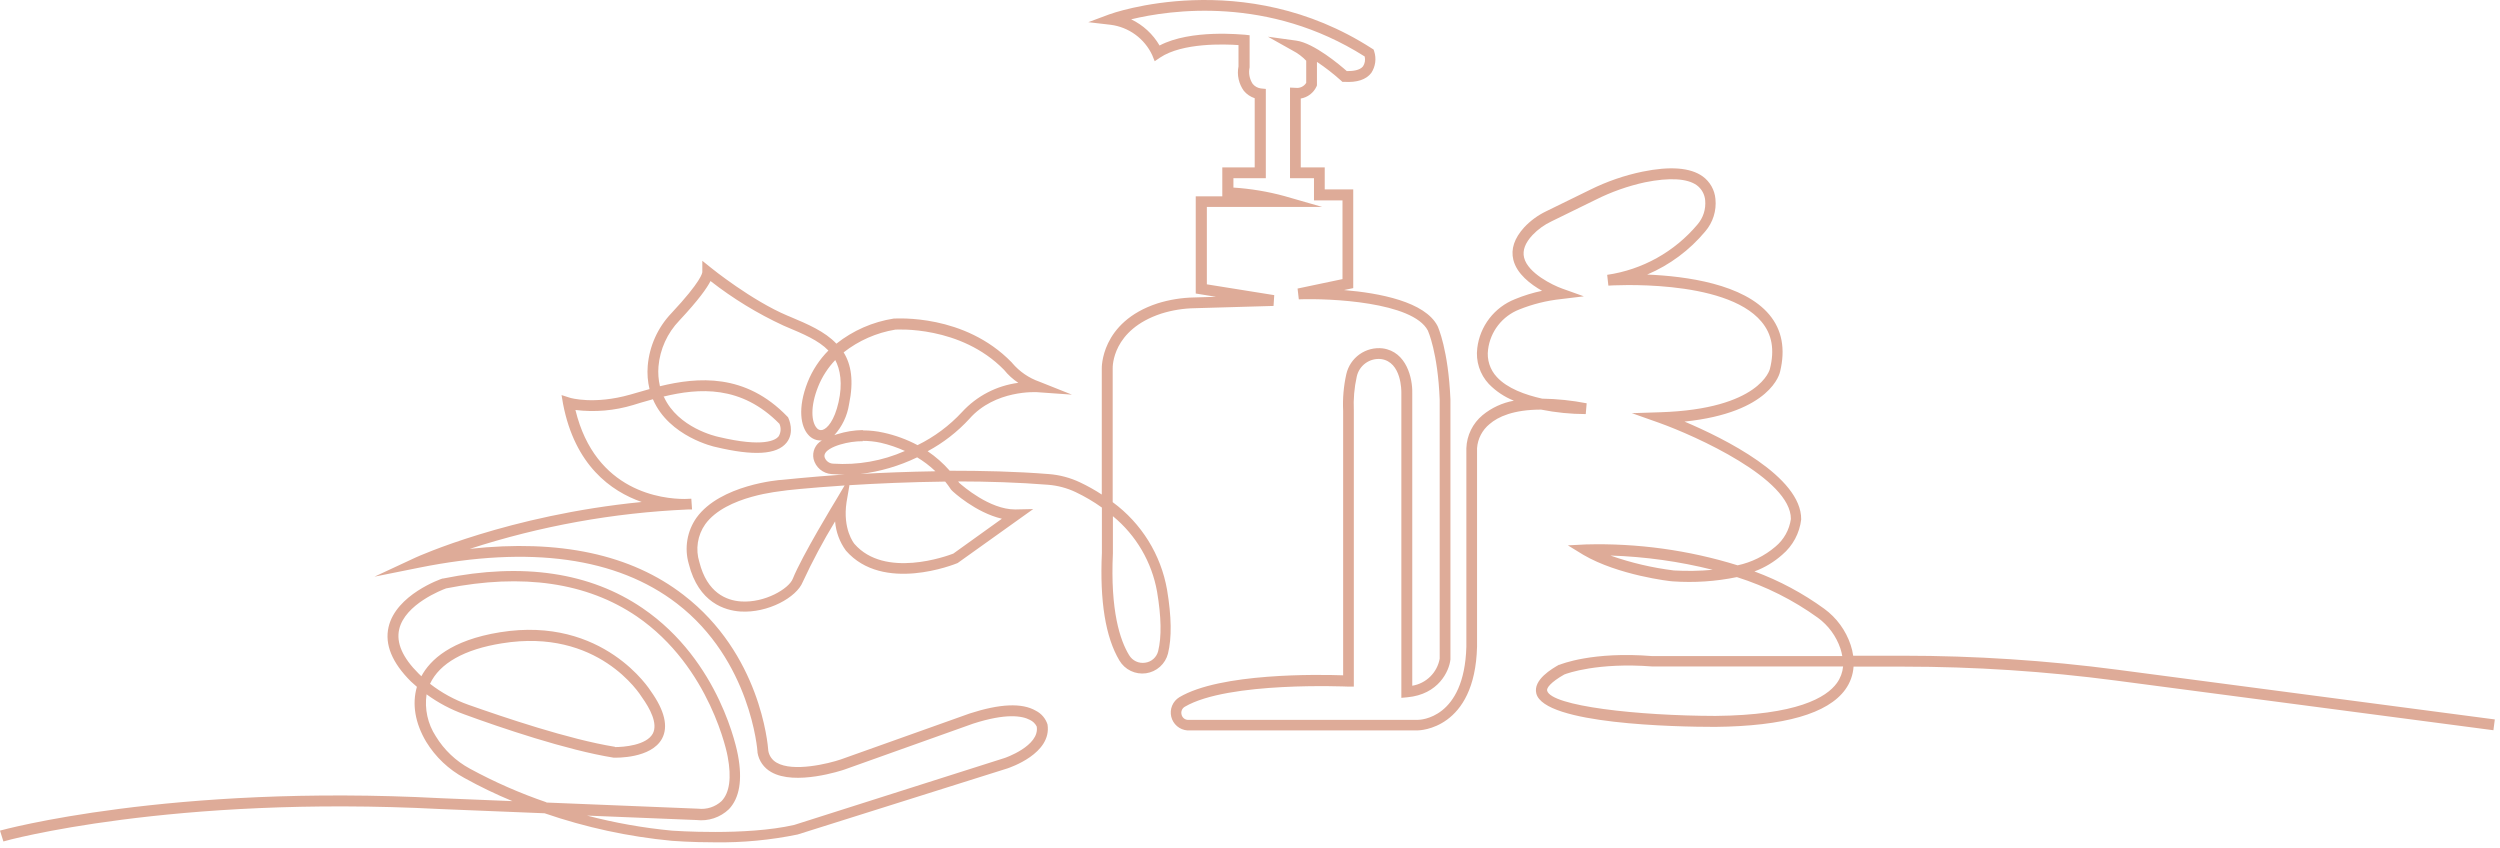 <svg width="463" height="157" viewBox="0 0 463 157" fill="none" xmlns="http://www.w3.org/2000/svg">
<path d="M132.43 155.999C128 155.999 124.67 155.739 124.43 155.719C116.399 154.957 108.488 153.245 100.86 150.619L81.63 149.839C31.75 147.239 0.89 155.719 0.63 155.839L0 153.829C0.31 153.739 31.46 145.179 81.68 147.829L94.9 148.369C91.854 147.111 88.882 145.678 86 144.079C83.093 142.509 80.654 140.197 78.93 137.379C76.87 133.919 76.28 130.379 77.21 127.199C76.83 126.859 76.45 126.509 76.09 126.199C72.61 122.729 71.22 119.349 71.96 116.139C73.33 110.139 81.65 107.219 81.96 107.139H82.08C96.88 104.139 109.3 106.019 119 112.629C133.43 122.469 136.54 139.159 136.67 139.869C137.53 144.439 136.96 147.799 134.99 149.869C134.198 150.623 133.25 151.193 132.213 151.539C131.176 151.884 130.076 151.997 128.99 151.869L108.72 151.049C113.89 152.401 119.16 153.334 124.48 153.839C124.6 153.839 138.1 154.839 147.08 152.779L186 140.399C186.06 140.399 192.6 138.149 192 134.549C191.728 134.007 191.28 133.574 190.73 133.319C189.29 132.559 186.3 132.059 180.22 134.019L156.37 142.529C155.98 142.659 147.26 145.579 142.8 142.969C142.14 142.597 141.572 142.081 141.137 141.459C140.703 140.838 140.413 140.127 140.29 139.379V139.249C140.29 139.089 139.08 122.309 125.36 111.769C114.26 103.239 98.21 100.999 77.65 105.129L69.35 106.799L77 103.239C77.19 103.159 94.2 95.399 118.84 92.969C113.12 90.969 106.47 86.169 104.28 74.819L104 73.169L105.6 73.679C105.6 73.679 110 74.999 116.76 73.069L118.08 72.689L120.29 72.059C119.95 70.65 119.839 69.194 119.96 67.749C120.267 64.093 121.817 60.653 124.35 57.999C129.91 52.059 130.07 50.529 130.07 50.369V48.299L131.7 49.609C131.77 49.679 139.23 55.679 145.86 58.469L146.3 58.649C149.57 60.029 152.75 61.369 154.9 63.649C157.976 61.209 161.631 59.607 165.51 58.999C166.09 58.999 178.6 58.099 187.35 67.099L187.46 67.229C188.806 68.817 190.554 70.016 192.52 70.699L198.52 73.089L192.03 72.629C191.96 72.629 184.29 72.149 179.53 77.569C177.307 79.987 174.694 82.016 171.8 83.569C173.312 84.592 174.687 85.805 175.89 87.179C181.89 87.179 188.16 87.309 194.25 87.799C196.262 87.955 198.228 88.481 200.05 89.349C201.433 90.004 202.769 90.752 204.05 91.589V68.269C204.05 68.269 203.76 59.649 214.39 56.179C216.577 55.5 218.85 55.133 221.14 55.089L225.21 54.969L221.45 54.359V36.359H226.37V30.999H232.37V18.189C231.591 17.934 230.898 17.466 230.37 16.839C229.898 16.191 229.566 15.452 229.394 14.669C229.222 13.886 229.214 13.076 229.37 12.289V8.349C226.76 8.169 219.01 7.889 214.85 10.659L213.85 11.339L213.39 10.209C212.685 8.697 211.607 7.389 210.259 6.406C208.911 5.423 207.335 4.798 205.68 4.589L201.55 4.109L205.44 2.659C205.69 2.559 230.31 -6.341 254.09 8.989L254.39 9.179L254.5 9.509C254.716 10.174 254.779 10.878 254.686 11.571C254.592 12.263 254.344 12.926 253.96 13.509C253.01 14.749 251.31 15.309 248.96 15.159H248.61L248.35 14.919C246.952 13.661 245.464 12.505 243.9 11.459V15.809L243.83 15.989C243.564 16.577 243.158 17.091 242.647 17.485C242.136 17.879 241.536 18.141 240.9 18.249V30.999H245.34V35.079H250.62V53.359L248.91 53.719C255.48 54.269 263.91 55.869 266.23 60.369C266.33 60.579 268.23 64.769 268.62 73.989V122.139C268.38 124.329 266.4 128.609 260.62 129.139L259.53 129.239V72.709C259.53 72.459 259.6 67.029 255.78 66.499C254.759 66.387 253.733 66.657 252.9 67.258C252.067 67.858 251.487 68.746 251.27 69.749C250.811 71.813 250.629 73.928 250.73 76.039V127.159H249.68C249.46 127.159 227.45 126.159 219.41 130.899C219.171 131.04 218.984 131.255 218.878 131.511C218.772 131.767 218.751 132.051 218.82 132.319C218.874 132.586 219.013 132.828 219.217 133.009C219.421 133.19 219.678 133.298 219.95 133.319H262.57C262.97 133.319 271.2 133.149 271.57 119.779V82.999C271.611 81.827 271.9 80.676 272.417 79.623C272.934 78.57 273.667 77.639 274.57 76.889C276.243 75.516 278.24 74.593 280.37 74.209C278.623 73.513 277.042 72.457 275.73 71.109C274.908 70.227 274.29 69.175 273.921 68.028C273.551 66.88 273.438 65.665 273.59 64.469C273.828 62.466 274.605 60.565 275.837 58.967C277.07 57.37 278.712 56.137 280.59 55.399C282.205 54.731 283.879 54.216 285.59 53.859C283.47 52.659 280.91 50.729 280.27 48.119C279.78 46.119 280.46 44.119 282.27 42.119C283.437 40.872 284.828 39.855 286.37 39.119L294.54 35.119C297.602 33.603 300.845 32.483 304.19 31.789C309.32 30.739 313.07 31.039 315.34 32.669C316.009 33.157 316.566 33.782 316.974 34.503C317.381 35.224 317.628 36.024 317.7 36.849C317.808 37.925 317.697 39.011 317.374 40.042C317.051 41.073 316.522 42.028 315.82 42.849C312.921 46.334 309.232 49.077 305.06 50.849C312.31 51.149 322.93 52.599 327.68 58.279C330.04 61.109 330.68 64.649 329.68 68.799C329.63 69.079 328.06 76.409 311.97 78.079C319.3 81.179 333.65 88.269 333.58 96.189C333.286 98.74 332.031 101.082 330.07 102.739C328.56 104.08 326.814 105.128 324.92 105.829C329.53 107.532 333.884 109.86 337.86 112.749C340.142 114.418 341.848 116.757 342.74 119.439C342.959 120.09 343.117 120.759 343.21 121.439H352.56C365.789 121.442 379.004 122.307 392.12 124.029L462.04 133.239L461.78 135.239L391.86 126.039C378.83 124.325 365.702 123.463 352.56 123.459H343.28C343.18 124.989 342.65 126.459 341.75 127.699C338.53 132.169 330.42 134.489 317.65 134.619C310.25 134.619 286.02 134.119 284.53 128.459C283.86 125.869 287.53 123.799 288.71 123.119H288.81C289.06 123.019 294.93 120.609 306.02 121.509H341.19C341.109 121.031 340.992 120.56 340.84 120.099C340.071 117.818 338.614 115.83 336.67 114.409C332.102 111.117 327.039 108.575 321.67 106.879C317.768 107.683 313.774 107.949 309.8 107.669C309.33 107.669 299.65 106.519 293.24 102.759L290.37 100.999L293.71 100.829C303.225 100.57 312.719 101.878 321.81 104.699C324.394 104.144 326.8 102.955 328.81 101.239C330.369 99.95 331.39 98.123 331.67 96.119C331.74 88.689 314.05 80.729 307.22 78.289L302.22 76.519L307.49 76.349C325.96 75.759 327.76 68.409 327.78 68.349C328.69 64.759 328.18 61.899 326.22 59.569C319.46 51.479 298.09 52.879 297.87 52.899L297.65 50.899C304.173 49.948 310.119 46.635 314.36 41.589C314.89 40.978 315.29 40.266 315.538 39.496C315.785 38.727 315.874 37.914 315.8 37.109C315.756 36.559 315.594 36.025 315.327 35.542C315.06 35.059 314.693 34.639 314.25 34.309C312.48 33.039 309.16 32.849 304.66 33.759C301.483 34.451 298.405 35.54 295.5 36.999L287.33 40.999C286.019 41.618 284.832 42.472 283.83 43.519C282.45 44.999 281.94 46.369 282.26 47.709C282.97 50.599 287.6 52.839 289.33 53.449L293.33 54.879L289.11 55.389C286.45 55.671 283.842 56.321 281.36 57.319C279.819 57.921 278.469 58.929 277.453 60.235C276.438 61.541 275.794 63.097 275.59 64.739C275.466 65.656 275.548 66.588 275.83 67.468C276.112 68.349 276.587 69.155 277.22 69.829C279.16 71.939 282.47 73.129 285.61 73.829C288.377 73.873 291.134 74.161 293.85 74.689L293.68 76.689C290.903 76.684 288.133 76.406 285.41 75.859C280.27 75.859 277.41 77.199 275.88 78.529C275.206 79.075 274.651 79.753 274.25 80.522C273.849 81.291 273.611 82.134 273.55 82.999V119.749C273.17 135.119 262.83 135.269 262.55 135.269H219.87C219.172 135.212 218.511 134.935 217.98 134.478C217.449 134.022 217.076 133.41 216.914 132.729C216.752 132.048 216.809 131.333 217.078 130.686C217.347 130.04 217.813 129.495 218.41 129.129C226.01 124.599 244.14 124.909 248.75 125.069V76.069C248.643 73.79 248.841 71.506 249.34 69.279C249.68 67.795 250.555 66.488 251.799 65.61C253.043 64.731 254.567 64.343 256.08 64.519C260.55 65.139 261.61 70.159 261.55 72.739V126.999C262.809 126.791 263.973 126.199 264.882 125.304C265.791 124.409 266.402 123.255 266.63 121.999V73.999C266.29 65.289 264.46 61.259 264.44 61.219C261.66 55.919 246.25 55.219 240.54 55.439L240.31 53.439L248.63 51.689V37.109H243.35V32.999H238.91V16.219L239.96 16.269C240.339 16.318 240.724 16.258 241.07 16.095C241.415 15.931 241.707 15.673 241.91 15.349V11.249C241.191 10.491 240.349 9.858 239.42 9.379L234.82 6.799L240.05 7.519C243.37 7.979 248.22 12.099 249.43 13.169C250.53 13.169 251.82 13.049 252.43 12.289C252.604 12.022 252.722 11.721 252.775 11.406C252.828 11.092 252.816 10.769 252.74 10.459C234.94 -0.821 216.77 1.819 209.49 3.579C211.691 4.63 213.524 6.321 214.75 8.429C220.56 5.359 230.12 6.429 230.54 6.429L231.43 6.529V12.469C231.314 12.993 231.305 13.535 231.403 14.062C231.501 14.59 231.704 15.092 232 15.539C232.382 16.002 232.925 16.302 233.52 16.379L234.43 16.469V32.999H228.43V34.739C231.632 34.944 234.805 35.474 237.9 36.319L244.85 38.319H223.51V52.659L235.99 54.659L235.86 56.659L221.26 57.079C219.159 57.113 217.075 57.45 215.07 58.079C205.94 61.079 206.07 67.929 206.07 68.219V92.999C211.396 96.907 215.004 102.722 216.14 109.229C216.97 114.179 217.03 118.159 216.31 121.049C216.067 121.991 215.549 122.839 214.824 123.487C214.098 124.135 213.197 124.554 212.234 124.69C211.271 124.825 210.289 124.673 209.413 124.251C208.536 123.829 207.805 123.157 207.31 122.319C204.74 118.009 203.66 111.319 204.07 102.399V93.999C202.538 92.904 200.911 91.947 199.21 91.139C197.604 90.379 195.872 89.918 194.1 89.779C188.59 89.339 182.92 89.169 177.46 89.159L177.63 89.409C178.32 90.029 183.3 94.349 187.97 94.349H188.13L191.35 94.279L177.35 104.279C176.79 104.509 163.53 109.859 156.66 101.969C155.504 100.387 154.811 98.513 154.66 96.559C152.453 100.192 150.45 103.944 148.66 107.799C147.54 110.609 142.24 113.589 137.09 113.249C134.31 113.059 129.37 111.659 127.56 104.429C127.141 102.986 127.053 101.467 127.303 99.985C127.552 98.503 128.132 97.096 129 95.869C133.41 89.779 144.34 88.869 144.81 88.869C144.9 88.869 149.49 88.359 156.48 87.869C155.653 87.892 154.825 87.868 154 87.799C153.22 87.746 152.477 87.445 151.878 86.942C151.28 86.439 150.857 85.759 150.67 84.999C150.528 84.337 150.602 83.647 150.881 83.029C151.16 82.412 151.629 81.9 152.22 81.569C151.738 81.609 151.253 81.532 150.807 81.344C150.362 81.155 149.968 80.862 149.66 80.489C148.33 78.989 147.66 75.639 149.58 70.759C150.455 68.574 151.761 66.588 153.42 64.919C151.6 63.029 148.78 61.849 145.52 60.479L145.08 60.289C140.282 58.069 135.756 55.304 131.59 52.049C130.94 53.329 129.41 55.519 125.81 59.369C123.589 61.678 122.226 64.678 121.95 67.869C121.851 69.096 121.942 70.331 122.22 71.529C129.22 69.829 138.04 69.069 145.83 77.159L145.94 77.269L146.01 77.419C146.06 77.529 147.24 80.049 145.66 81.999C143.87 84.209 139.57 84.469 132.52 82.779C132.43 82.779 123.89 80.899 120.92 73.939L118.63 74.589L117.3 74.999C113.828 76.057 110.172 76.374 106.57 75.929C110.26 91.169 122.79 92.409 126.77 92.409H126.84L128.03 92.359L128.17 94.359H127.35C113.633 94.962 100.06 97.414 87 101.649C103.58 99.839 116.87 102.649 126.61 110.199C140.75 121.079 142.2 137.679 142.29 139.059C142.37 139.516 142.55 139.95 142.818 140.329C143.087 140.708 143.435 141.022 143.84 141.249C146.89 143.029 153.47 141.419 155.74 140.639L179.61 132.129C185.15 130.339 189.26 130.129 191.84 131.629C192.351 131.888 192.805 132.245 193.176 132.681C193.547 133.118 193.827 133.623 194 134.169C194.85 139.579 186.95 142.169 186.61 142.299L147.72 154.549C142.691 155.583 137.564 156.069 132.43 155.999ZM101.19 148.629L129.3 149.769C130.08 149.86 130.87 149.782 131.617 149.54C132.364 149.298 133.051 148.899 133.63 148.369C135.12 146.809 135.5 144.039 134.77 140.149C134.77 139.969 131.65 123.539 117.92 114.149C108.7 107.879 96.83 106.149 82.62 108.969C81.91 109.229 75 111.869 73.93 116.549C73.35 119.039 74.56 121.799 77.52 124.739C77.69 124.909 77.86 125.079 78.04 125.239C79.64 122.239 83.48 118.559 92.63 117.089C111.79 114.019 120.44 127.859 120.53 127.999C123.09 131.589 123.8 134.569 122.61 136.789C120.61 140.509 114.04 140.329 113.76 140.319H113.63C104.96 138.929 92.63 134.739 86.04 132.319C83.526 131.422 81.154 130.166 79 128.589C78.605 131.301 79.213 134.064 80.71 136.359C82.249 138.883 84.43 140.953 87.03 142.359C91.566 144.828 96.303 146.909 101.19 148.579V148.629ZM113.89 138.359C115.49 138.359 119.69 138.039 120.89 135.879C121.89 134.019 120.36 131.189 118.89 129.139C118.53 128.559 110.78 116.259 92.98 119.139C85.98 120.249 81.41 122.849 79.64 126.639C81.79 128.308 84.194 129.621 86.76 130.529C93.22 132.809 105.38 136.939 113.89 138.309V138.359ZM289.7 124.919C287.15 126.369 286.39 127.439 286.53 127.919C287.28 130.769 303.29 132.559 317.7 132.589C332.76 132.439 338.24 129.199 340.19 126.499C340.841 125.597 341.238 124.537 341.34 123.429H306C295.88 122.659 290.27 124.689 289.7 124.919ZM206.11 95.599V102.469C205.61 113.119 207.44 118.599 209.11 121.329C209.411 121.838 209.858 122.244 210.393 122.494C210.929 122.743 211.527 122.826 212.11 122.729C212.675 122.651 213.203 122.405 213.627 122.023C214.051 121.642 214.352 121.143 214.49 120.589C215.14 117.969 215.08 114.269 214.29 109.589C213.319 104.1 210.418 99.138 206.11 95.599ZM156.42 89.909C149.58 90.359 145.09 90.849 144.98 90.909C144.87 90.969 134.47 91.749 130.61 97.089C129.903 98.094 129.437 99.248 129.248 100.462C129.059 101.676 129.152 102.917 129.52 104.089C130.95 109.789 134.52 111.209 137.25 111.389C141.63 111.679 146.08 109.049 146.82 107.199C148.51 102.969 154.68 92.839 154.94 92.409L156.42 89.909ZM298.31 102.909C302.098 104.237 306.017 105.155 310 105.649C312.396 105.785 314.799 105.745 317.19 105.529C311.009 103.979 304.679 103.094 298.31 102.889V102.909ZM157.31 89.909L156.78 92.999C156.03 97.999 158.15 100.619 158.24 100.729C163.87 107.189 175.34 102.989 176.55 102.529L185.55 96.069C180.71 94.939 176.48 91.069 176.27 90.819L176.12 90.649C175.78 90.129 175.42 89.649 175.05 89.189C168.43 89.269 162.27 89.549 157.26 89.859L157.31 89.909ZM169.84 84.709C166.541 86.298 163.004 87.335 159.37 87.779C163.48 87.549 168.21 87.359 173.24 87.279C172.192 86.28 171.034 85.401 169.79 84.659L169.84 84.709ZM159.84 81.709C158.404 81.708 156.975 81.917 155.6 82.329C154.41 82.689 152.46 83.479 152.71 84.649C152.815 84.991 153.023 85.292 153.306 85.51C153.589 85.729 153.933 85.854 154.29 85.869C158.848 86.175 163.412 85.368 167.59 83.519C166.151 82.865 164.65 82.356 163.11 81.999C162.006 81.759 160.879 81.642 159.75 81.649L159.84 81.709ZM159.84 79.709C161.115 79.709 162.386 79.85 163.63 80.129C165.825 80.609 167.945 81.386 169.93 82.439C173.03 80.92 175.824 78.842 178.17 76.309C180.898 73.335 184.588 71.42 188.59 70.899C187.591 70.24 186.701 69.431 185.95 68.499C177.88 60.239 165.95 61.039 165.8 61.049C162.311 61.63 159.024 63.077 156.24 65.259C157.64 67.509 158.15 70.529 157.24 74.899C156.908 77.021 155.963 78.999 154.52 80.589L155.04 80.419C156.565 79.938 158.151 79.678 159.75 79.649L159.84 79.709ZM122.96 73.509C125.58 79.259 132.67 80.829 133.05 80.909C141.43 82.909 143.64 81.509 144.2 80.819C144.412 80.472 144.536 80.079 144.562 79.673C144.589 79.267 144.516 78.861 144.35 78.489C137.27 71.279 129.43 71.859 122.87 73.449L122.96 73.509ZM154.73 66.639C153.357 68.066 152.27 69.743 151.53 71.579C150.01 75.369 150.29 78.159 151.25 79.249C151.367 79.41 151.53 79.532 151.717 79.6C151.904 79.667 152.107 79.677 152.3 79.629C153.21 79.389 154.53 77.899 155.3 74.479C156.07 71.059 155.65 68.439 154.64 66.579L154.73 66.639Z" fill="#DEAB98"/>
</svg>
